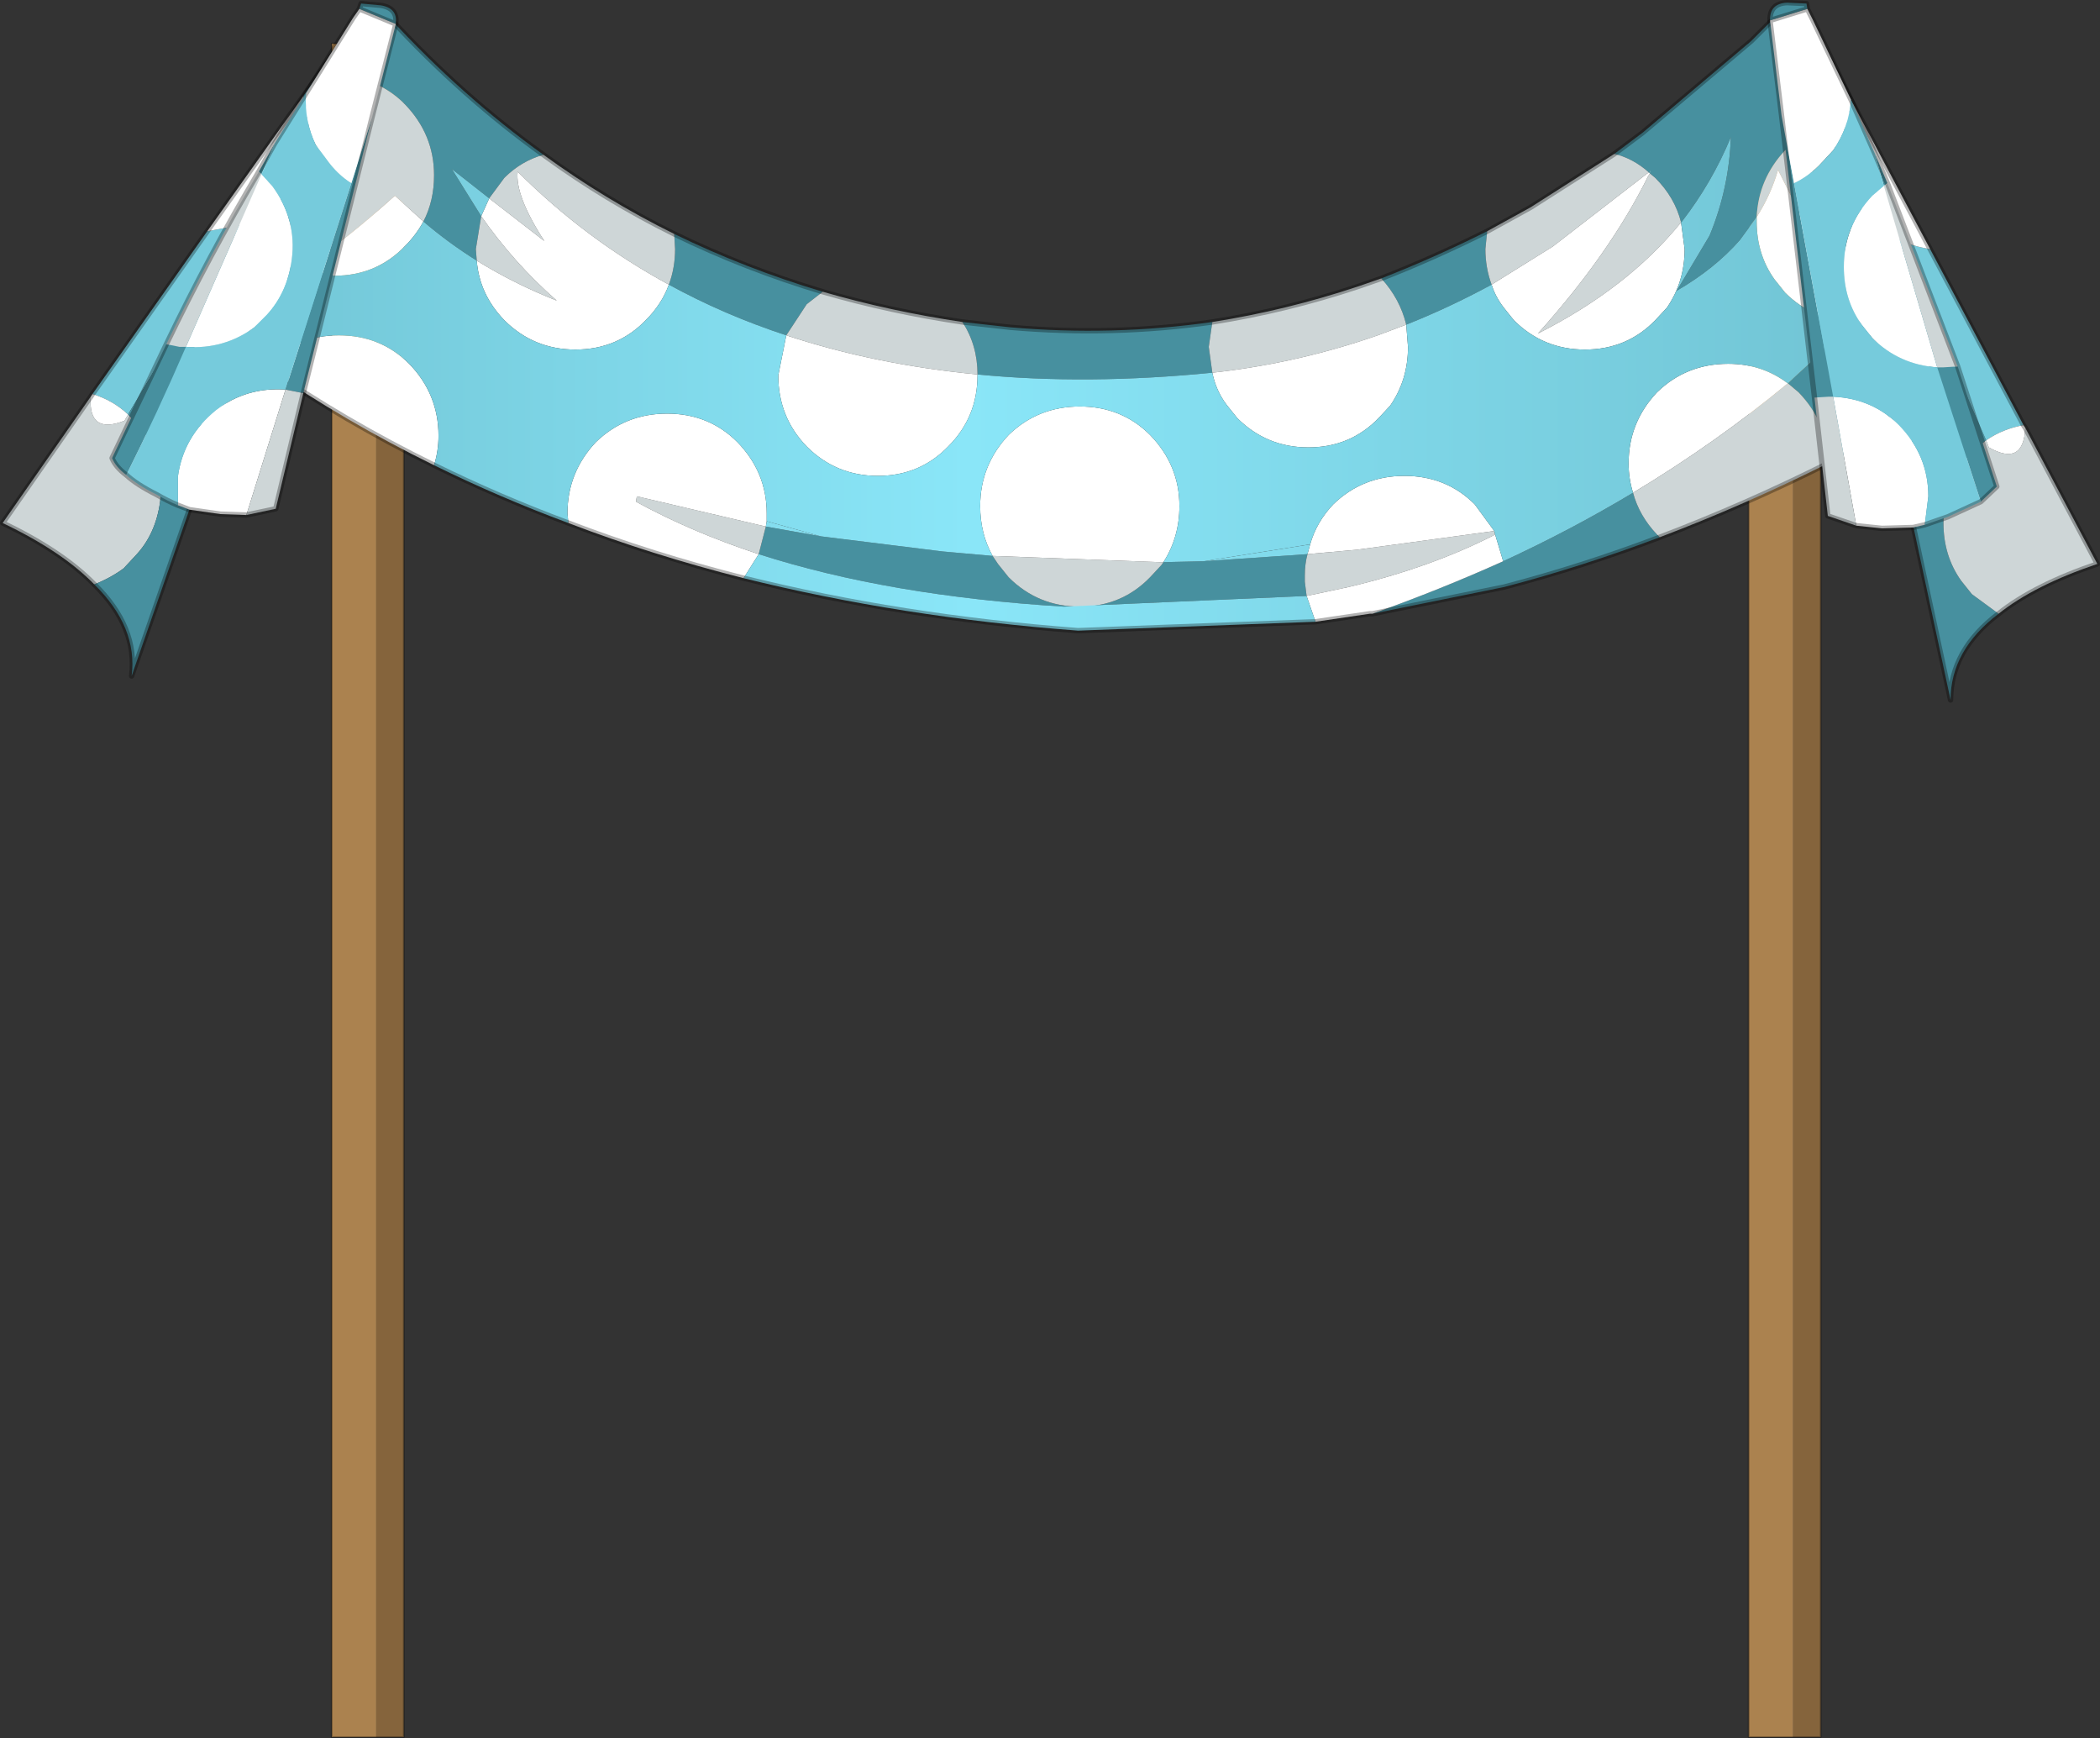 <?xml version="1.0" encoding="UTF-8" standalone="no"?>
<svg xmlns:ffdec="https://www.free-decompiler.com/flash" xmlns:xlink="http://www.w3.org/1999/xlink" ffdec:objectType="frame" height="97.7px" width="118.05px" xmlns="http://www.w3.org/2000/svg">
  <rect width="100%" height="100%" fill="#333333" stroke="none"/>
  <g transform="matrix(1.0, 0.0, 0.0, 1.0, 59.05, 97.65)">
    <use ffdec:characterId="954" height="97.7" transform="matrix(1.0, 0.0, 0.0, 1.0, -59.05, -97.65)" width="118.05" xlink:href="#decoration238-shape0"/>
  </g>
  <defs>
    <g id="decoration238-shape0" transform="matrix(1.0, 0.0, 0.0, 1.0, 59.05, 97.65)">
      <path d="M-37.9 0.0 L-40.4 0.0 -40.4 -95.2 -37.9 -95.2 -37.9 0.0" fill="#ab824f" fill-rule="evenodd" stroke="none"/>
      <path d="M-37.9 -95.2 L-36.35 -95.2 -36.35 0.0 -37.9 0.0 -37.9 -95.2" fill="#85643c" fill-rule="evenodd" stroke="none"/>
      <path d="M-37.9 -95.2 L-36.35 -95.2 -36.35 0.0 -37.9 0.0 -40.4 0.0 -40.4 -95.2 -37.9 -95.2 Z" fill="none" stroke="#000000" stroke-linecap="round" stroke-linejoin="round" stroke-opacity="0.302" stroke-width="0.1"/>
      <path d="M41.75 -95.2 L43.3 -95.2 43.3 0.0 41.75 0.0 41.75 -95.2" fill="#85643c" fill-rule="evenodd" stroke="none"/>
      <path d="M41.75 0.0 L39.25 0.0 39.25 -95.2 41.75 -95.2 41.75 0.0" fill="#ab824f" fill-rule="evenodd" stroke="none"/>
      <path d="M41.75 -95.2 L43.3 -95.2 43.3 0.0 41.75 0.0 39.25 0.0 39.25 -95.2 41.75 -95.2 Z" fill="none" stroke="#000000" stroke-linecap="round" stroke-linejoin="round" stroke-opacity="0.302" stroke-width="0.1"/>
      <path d="M31.7 -89.0 L33.3 -90.2 39.4 -95.35 40.65 -96.6 40.9 -95.05 Q41.4 -92.4 42.2 -89.9 L41.3 -89.2 Q39.8 -87.6 39.7 -85.45 L38.75 -84.15 Q37.35 -82.55 35.2 -81.3 L37.05 -84.4 Q38.15 -87.05 38.25 -89.95 37.2 -87.4 35.5 -85.2 L35.45 -85.15 Q35.1 -86.55 34.0 -87.65 L33.7 -87.9 33.75 -88.1 33.65 -87.95 Q32.75 -88.75 31.7 -89.0 M47.2 -79.85 Q48.85 -77.6 50.9 -75.6 47.3 -73.45 43.7 -71.6 43.7 -73.9 42.05 -75.6 L41.45 -76.1 45.2 -79.55 45.3 -79.55 47.2 -79.85 M34.25 -67.45 Q29.9 -65.8 25.5 -64.65 L18.1 -63.15 Q21.9 -64.5 25.45 -66.1 29.25 -67.85 32.75 -69.95 33.1 -68.65 34.1 -67.6 L34.25 -67.45 M-47.4 -79.4 L-44.55 -84.15 -44.25 -83.8 Q-43.3 -82.85 -42.1 -82.45 -44.7 -80.7 -47.4 -79.4 M-39.15 -93.3 L-37.15 -96.65 Q-33.1 -92.25 -28.5 -88.95 -29.75 -88.6 -30.7 -87.65 L-31.55 -86.5 -33.65 -88.15 -32.0 -85.5 -32.3 -83.65 -32.25 -83.0 Q-33.85 -84.0 -35.25 -85.2 -34.65 -86.35 -34.65 -87.8 -34.65 -90.1 -36.3 -91.8 -37.5 -93.0 -39.15 -93.3 M-21.15 -84.5 Q-17.15 -82.55 -12.8 -81.25 L-13.7 -80.55 -14.85 -78.8 Q-18.35 -79.95 -21.45 -81.65 -21.1 -82.6 -21.1 -83.65 L-21.15 -84.5 M-4.95 -79.55 L-2.25 -79.25 Q3.5 -78.75 9.1 -79.55 L8.9 -78.15 9.1 -76.7 Q2.05 -76.0 -4.1 -76.6 -4.1 -78.25 -4.95 -79.55 M18.6 -82.0 Q21.55 -83.15 24.55 -84.65 L24.45 -83.65 Q24.45 -82.6 24.8 -81.65 22.4 -80.35 20.0 -79.4 19.65 -80.85 18.6 -82.0 M14.45 -66.5 Q14.3 -65.95 14.3 -65.3 L14.3 -64.95 14.4 -64.15 0.75 -63.55 Q-9.1 -64.15 -16.4 -66.5 L-16.0 -68.05 -12.9 -67.5 -6.05 -66.65 -3.25 -66.4 -2.95 -65.95 -2.35 -65.2 Q-0.7 -63.55 1.65 -63.55 4.0 -63.55 5.6 -65.2 L6.25 -65.9 6.35 -66.05 8.6 -66.1 14.45 -66.5" fill="#47909f" fill-rule="evenodd" stroke="none"/>
      <path d="M31.7 -89.0 Q32.75 -88.75 33.65 -87.95 L33.55 -87.9 28.25 -83.8 24.8 -81.65 Q24.45 -82.6 24.45 -83.65 L24.55 -84.65 27.0 -86.0 31.7 -89.0 M33.7 -87.9 L34.0 -87.65 Q35.1 -86.55 35.45 -85.15 32.45 -81.45 27.4 -78.9 31.45 -83.4 33.6 -87.75 L33.7 -87.9 M39.7 -85.45 Q39.8 -87.6 41.3 -89.2 L42.2 -89.9 Q42.75 -88.15 43.45 -86.5 44.7 -83.5 46.5 -80.8 L47.2 -79.85 45.3 -79.55 45.2 -79.55 40.9 -88.1 Q40.5 -86.7 39.7 -85.45 M43.7 -71.6 Q39.0 -69.25 34.25 -67.45 L34.1 -67.6 Q33.1 -68.65 32.75 -69.95 37.4 -72.75 41.45 -76.1 L42.05 -75.6 Q43.7 -73.9 43.7 -71.6 M-44.55 -84.15 L-39.15 -93.3 Q-37.5 -93.0 -36.3 -91.8 -34.65 -90.1 -34.65 -87.8 -34.65 -86.35 -35.25 -85.2 L-36.85 -86.65 Q-39.45 -84.3 -42.1 -82.45 -43.3 -82.85 -44.25 -83.8 L-44.55 -84.15 M-28.5 -88.95 Q-25.0 -86.4 -21.15 -84.5 L-21.1 -83.65 Q-21.1 -82.6 -21.45 -81.65 -26.15 -84.2 -29.95 -88.0 -30.1 -86.65 -28.45 -84.1 L-31.55 -86.5 -30.7 -87.65 Q-29.75 -88.6 -28.5 -88.95 M-12.8 -81.25 Q-9.0 -80.15 -4.95 -79.55 -4.1 -78.25 -4.1 -76.6 -9.85 -77.15 -14.85 -78.8 L-13.7 -80.55 -12.8 -81.25 M9.1 -79.55 Q13.25 -80.2 17.3 -81.55 L18.6 -82.0 Q19.65 -80.85 20.0 -79.4 L18.4 -78.8 Q14.1 -77.3 9.55 -76.75 L9.1 -76.7 8.9 -78.15 9.1 -79.55 M24.95 -67.8 L25.0 -67.6 Q21.4 -65.75 16.75 -64.65 L14.4 -64.15 14.3 -64.95 14.3 -65.3 Q14.3 -65.95 14.45 -66.5 L17.25 -66.75 24.95 -67.8 M6.35 -66.05 L6.25 -65.9 5.6 -65.2 Q4.0 -63.55 1.65 -63.55 -0.7 -63.55 -2.35 -65.2 L-2.95 -65.95 -3.25 -66.4 6.15 -66.05 6.35 -66.05 M-16.0 -68.05 L-16.4 -66.5 Q-20.2 -67.75 -23.3 -69.45 L-23.25 -69.75 -16.0 -68.05 M-32.0 -85.5 Q-30.15 -82.85 -27.75 -80.75 -30.15 -81.7 -32.25 -83.0 L-32.3 -83.65 -32.0 -85.5" fill="#ced6d7" fill-rule="evenodd" stroke="none"/>
      <path d="M18.1 -63.15 L17.95 -63.15 14.9 -62.7 14.4 -64.15 16.75 -64.65 Q21.4 -65.75 25.0 -67.6 L25.45 -66.1 Q21.9 -64.5 18.1 -63.15 M-17.25 -65.15 Q-22.4 -66.45 -27.1 -68.25 L-27.15 -68.8 Q-27.15 -71.1 -25.55 -72.8 -23.9 -74.4 -21.55 -74.4 -19.2 -74.4 -17.6 -72.8 -15.95 -71.1 -15.95 -68.8 L-15.95 -68.35 -16.0 -68.05 -23.25 -69.75 -23.3 -69.45 Q-20.2 -67.75 -16.4 -66.5 L-17.25 -65.15 M-34.65 -71.5 Q-39.65 -73.95 -44.15 -77.05 L-44.0 -77.2 Q-42.35 -78.8 -40.0 -78.8 -37.65 -78.8 -36.05 -77.2 -34.4 -75.5 -34.4 -73.15 -34.4 -72.3 -34.65 -71.5 M45.2 -79.55 Q42.9 -79.6 41.3 -81.2 L40.7 -81.95 Q39.7 -83.35 39.7 -85.2 L39.7 -85.45 Q40.5 -86.7 40.9 -88.1 L45.2 -79.55 M24.8 -81.65 L28.25 -83.8 33.55 -87.9 33.65 -87.95 33.7 -87.9 33.6 -87.75 Q31.45 -83.4 27.4 -78.9 32.45 -81.45 35.45 -85.15 L35.65 -83.65 Q35.65 -81.8 34.65 -80.35 L34.0 -79.65 Q32.4 -78.0 30.05 -78.0 27.7 -78.0 26.05 -79.65 L25.45 -80.4 Q25.0 -81.0 24.8 -81.65 M32.75 -69.95 Q32.5 -70.75 32.5 -71.6 32.5 -73.9 34.1 -75.6 35.75 -77.2 38.1 -77.2 40.0 -77.2 41.45 -76.1 37.4 -72.75 32.75 -69.95 M9.1 -76.7 L9.55 -76.75 Q14.1 -77.3 18.4 -78.8 L20.0 -79.4 20.1 -78.15 Q20.1 -76.3 19.1 -74.85 L18.45 -74.15 Q16.85 -72.5 14.5 -72.5 12.15 -72.5 10.5 -74.15 L9.9 -74.9 Q9.3 -75.7 9.1 -76.7 M14.6 -67.05 Q14.95 -68.3 15.9 -69.3 17.55 -70.9 19.9 -70.9 22.25 -70.9 23.85 -69.3 L24.95 -67.8 17.25 -66.75 14.45 -66.5 14.6 -67.05 M-3.25 -66.4 Q-3.95 -67.65 -3.95 -69.2 -3.95 -71.5 -2.35 -73.2 -0.7 -74.8 1.65 -74.8 4.0 -74.8 5.6 -73.2 7.25 -71.5 7.25 -69.2 7.25 -67.45 6.35 -66.05 L6.15 -66.05 -3.25 -66.4 M-4.1 -76.6 L-4.1 -76.55 Q-4.1 -74.2 -5.75 -72.55 -7.35 -70.9 -9.7 -70.9 -12.05 -70.9 -13.7 -72.55 -15.3 -74.2 -15.3 -76.55 L-14.85 -78.8 Q-9.85 -77.15 -4.1 -76.6 M-21.45 -81.65 Q-21.85 -80.55 -22.75 -79.65 -24.35 -78.0 -26.7 -78.0 -29.05 -78.0 -30.7 -79.65 -32.1 -81.1 -32.25 -83.0 -30.15 -81.7 -27.75 -80.75 -30.15 -82.85 -32.0 -85.5 L-31.55 -86.5 -28.45 -84.1 Q-30.1 -86.65 -29.95 -88.0 -26.15 -84.2 -21.45 -81.65 M-35.25 -85.2 Q-35.65 -84.45 -36.3 -83.8 -37.9 -82.15 -40.25 -82.15 L-42.1 -82.45 Q-39.45 -84.3 -36.85 -86.65 L-35.25 -85.2" fill="#ffffff" fill-rule="evenodd" stroke="none"/>
      <path d="M33.65 -87.95 L33.75 -88.1 33.7 -87.9 33.65 -87.95 M35.45 -85.15 L35.5 -85.2 Q37.2 -87.4 38.25 -89.95 38.15 -87.05 37.05 -84.4 L35.2 -81.3 Q37.35 -82.55 38.75 -84.15 L39.7 -85.45 39.7 -85.2 Q39.7 -83.35 40.7 -81.95 L41.3 -81.2 Q42.9 -79.6 45.2 -79.55 L41.45 -76.1 Q40.0 -77.2 38.1 -77.2 35.75 -77.2 34.1 -75.6 32.5 -73.9 32.5 -71.6 32.5 -70.75 32.75 -69.95 29.25 -67.85 25.45 -66.1 L25.0 -67.6 24.95 -67.8 23.85 -69.3 Q22.25 -70.9 19.9 -70.9 17.55 -70.9 15.9 -69.3 14.95 -68.3 14.6 -67.05 L8.6 -66.1 6.35 -66.05 Q7.25 -67.45 7.25 -69.2 7.25 -71.5 5.6 -73.2 4.0 -74.8 1.65 -74.8 -0.7 -74.8 -2.35 -73.2 -3.95 -71.5 -3.95 -69.2 -3.95 -67.65 -3.25 -66.4 L-6.05 -66.65 -12.9 -67.5 -15.95 -68.35 -15.95 -68.8 Q-15.95 -71.1 -17.6 -72.8 -19.2 -74.4 -21.55 -74.4 -23.9 -74.4 -25.55 -72.8 -27.15 -71.1 -27.15 -68.8 L-27.1 -68.25 Q-31.0 -69.7 -34.65 -71.5 -34.4 -72.3 -34.4 -73.15 -34.4 -75.5 -36.05 -77.2 -37.65 -78.8 -40.0 -78.8 -42.35 -78.8 -44.0 -77.2 L-44.15 -77.05 -47.4 -79.4 Q-44.7 -80.7 -42.1 -82.45 L-40.25 -82.15 Q-37.9 -82.15 -36.3 -83.8 -35.65 -84.45 -35.25 -85.2 -33.85 -84.0 -32.25 -83.0 -32.1 -81.1 -30.7 -79.65 -29.05 -78.0 -26.7 -78.0 -24.35 -78.0 -22.75 -79.65 -21.85 -80.55 -21.45 -81.65 -18.35 -79.95 -14.85 -78.8 L-15.3 -76.55 Q-15.3 -74.2 -13.7 -72.55 -12.05 -70.9 -9.7 -70.9 -7.35 -70.9 -5.75 -72.55 -4.1 -74.2 -4.1 -76.55 L-4.1 -76.6 Q2.05 -76.0 9.1 -76.7 9.3 -75.7 9.9 -74.9 L10.5 -74.15 Q12.15 -72.5 14.5 -72.5 16.85 -72.5 18.45 -74.15 L19.1 -74.85 Q20.1 -76.3 20.1 -78.15 L20.0 -79.4 Q22.4 -80.35 24.8 -81.65 25.0 -81.0 25.45 -80.4 L26.05 -79.65 Q27.7 -78.0 30.05 -78.0 32.4 -78.0 34.0 -79.65 L34.65 -80.35 Q35.65 -81.8 35.65 -83.65 L35.45 -85.15" fill="url(#decoration238-gradient0)" fill-rule="evenodd" stroke="none"/>
      <path d="M14.9 -62.7 L1.55 -62.2 Q-8.4 -62.95 -17.25 -65.15 L-16.4 -66.5 Q-9.1 -64.15 0.75 -63.55 L14.4 -64.15 14.9 -62.7 M14.6 -67.05 L14.45 -66.5 8.6 -66.1 14.6 -67.05 M-12.9 -67.5 L-16.0 -68.05 -15.95 -68.35 -12.9 -67.5 M-31.55 -86.5 L-32.0 -85.5 -33.65 -88.15 -31.55 -86.5" fill="url(#decoration238-gradient1)" fill-rule="evenodd" stroke="none"/>
      <path d="M42.2 -89.9 Q41.4 -92.4 40.9 -95.05 L40.65 -96.6 39.4 -95.35 33.3 -90.2 31.7 -89.0 27.0 -86.0 24.55 -84.65 Q21.55 -83.15 18.6 -82.0 L17.3 -81.55 Q13.25 -80.2 9.1 -79.55 3.5 -78.75 -2.25 -79.25 L-4.95 -79.55 Q-9.0 -80.15 -12.8 -81.25 -17.15 -82.55 -21.15 -84.5 -25.0 -86.4 -28.5 -88.95 -33.1 -92.25 -37.15 -96.65 L-39.15 -93.3 -44.55 -84.15 -47.4 -79.4 -44.15 -77.05 Q-39.65 -73.95 -34.65 -71.5 -31.0 -69.7 -27.1 -68.25 -22.4 -66.45 -17.25 -65.15 -8.4 -62.95 1.55 -62.2 L14.9 -62.7 17.95 -63.15 18.1 -63.15 25.5 -64.65 Q29.9 -65.8 34.25 -67.45 39.0 -69.25 43.7 -71.6 47.3 -73.45 50.9 -75.6 48.85 -77.6 47.2 -79.85 L46.5 -80.8 Q44.7 -83.5 43.45 -86.5 42.75 -88.15 42.2 -89.9 Z" fill="none" stroke="#000000" stroke-linecap="round" stroke-linejoin="round" stroke-opacity="0.302" stroke-width="0.3"/>
      <path d="M42.65 -95.55 L44.7 -90.85 44.5 -89.3 Q44.5 -87.45 45.5 -86.05 L46.1 -85.3 47.65 -84.2 52.6 -72.9 51.8 -72.25 Q50.2 -70.55 50.2 -68.25 50.2 -66.4 51.2 -65.0 L51.8 -64.25 53.3 -63.15 Q50.6 -61.1 50.6 -58.3 L47.65 -72.05 47.8 -72.2 48.45 -72.9 Q49.45 -74.35 49.45 -76.2 49.45 -78.5 47.8 -80.2 46.85 -81.15 45.65 -81.55 L42.65 -95.55" fill="#47909f" fill-rule="evenodd" stroke="none"/>
      <path d="M44.7 -90.85 L47.65 -84.2 46.1 -85.3 45.5 -86.05 Q44.5 -87.45 44.5 -89.3 L44.7 -90.85 M45.65 -81.55 Q46.85 -81.15 47.8 -80.2 49.45 -78.5 49.45 -76.2 49.45 -74.35 48.45 -72.9 L47.8 -72.2 47.65 -72.05 45.65 -81.55 M53.3 -63.15 L51.8 -64.25 51.2 -65.0 Q50.2 -66.4 50.2 -68.25 50.2 -70.55 51.8 -72.25 L52.6 -72.9 52.75 -72.5 Q54.7 -71.4 54.8 -73.6 L58.85 -65.95 Q55.3 -64.75 53.3 -63.15" fill="#ced6d7" fill-rule="evenodd" stroke="none"/>
      <path d="M45.1 -91.85 L44.7 -90.85 42.65 -95.55 42.3 -97.15 45.1 -91.85 M47.65 -84.2 Q48.45 -83.8 49.45 -83.65 L54.7 -73.75 Q53.55 -73.55 52.6 -72.9 L47.65 -84.2" fill="#76cbdc" fill-rule="evenodd" stroke="none"/>
      <path d="M44.7 -90.85 L45.1 -91.85 49.45 -83.65 Q48.45 -83.8 47.65 -84.2 L44.7 -90.85 M54.7 -73.75 L54.8 -73.6 Q54.7 -71.4 52.75 -72.5 L52.6 -72.9 Q53.55 -73.55 54.7 -73.75" fill="#ffffff" fill-rule="evenodd" stroke="none"/>
      <path d="M45.1 -91.85 L42.3 -97.15 42.65 -95.55 45.65 -81.55 47.65 -72.05 50.6 -58.3 Q50.6 -61.1 53.3 -63.15 55.3 -64.75 58.85 -65.95 L54.8 -73.6 54.7 -73.75 49.45 -83.65 45.1 -91.85 Z" fill="none" stroke="#000000" stroke-linecap="round" stroke-linejoin="round" stroke-opacity="0.302" stroke-width="0.3"/>
      <path d="M40.45 -96.5 L40.45 -96.55 Q40.45 -97.45 41.4 -97.5 L42.5 -97.45 42.55 -97.15 40.45 -96.5 M46.35 -89.0 L47.05 -87.35 46.85 -87.2 46.35 -89.0 M51.0 -77.05 L53.2 -70.3 52.3 -69.45 49.85 -77.0 50.2 -77.0 51.0 -77.05 M42.95 -75.3 L41.1 -91.15 41.8 -87.35 44.0 -75.35 43.75 -75.35 42.95 -75.3" fill="#47909f" fill-rule="evenodd" stroke="none"/>
      <path d="M42.55 -97.15 L42.85 -96.55 45.0 -92.05 Q44.9 -90.5 44.0 -89.2 L43.35 -88.5 Q42.65 -87.75 41.8 -87.35 L41.1 -91.15 40.45 -96.5 42.55 -97.15 M49.15 -68.15 L48.5 -68.0 46.75 -67.95 45.3 -68.1 44.0 -75.35 Q46.2 -75.25 47.7 -73.75 49.35 -72.05 49.35 -69.75 L49.15 -68.15 M49.85 -77.0 Q47.7 -77.15 46.2 -78.65 L45.6 -79.4 Q44.6 -80.8 44.6 -82.65 44.6 -84.95 46.2 -86.65 L46.85 -87.2 49.85 -77.0" fill="#ffffff" fill-rule="evenodd" stroke="none"/>
      <path d="M45.0 -92.05 L46.35 -89.0 46.85 -87.2 46.2 -86.65 Q44.6 -84.95 44.6 -82.65 44.6 -80.8 45.6 -79.4 L46.2 -78.65 Q47.7 -77.15 49.85 -77.0 L52.3 -69.45 50.45 -68.6 49.15 -68.15 49.35 -69.75 Q49.35 -72.05 47.7 -73.75 46.2 -75.25 44.0 -75.35 L41.8 -87.35 Q42.65 -87.75 43.35 -88.5 L44.0 -89.2 Q44.9 -90.5 45.0 -92.05" fill="#76cbdc" fill-rule="evenodd" stroke="none"/>
      <path d="M47.05 -87.35 L51.0 -77.05 50.2 -77.0 49.85 -77.0 46.85 -87.2 47.05 -87.35 M45.3 -68.1 L43.7 -68.65 42.95 -75.3 43.75 -75.35 44.0 -75.35 45.3 -68.1" fill="#ced6d7" fill-rule="evenodd" stroke="none"/>
      <path d="M40.45 -96.5 L40.45 -96.55 Q40.45 -97.45 41.4 -97.5 L42.5 -97.45 42.55 -97.15 42.85 -96.55 45.0 -92.05 46.35 -89.0 47.05 -87.35 51.0 -77.05 53.2 -70.3 52.3 -69.45 50.45 -68.6 49.15 -68.15 48.5 -68.0 46.75 -67.95 45.3 -68.1 43.7 -68.65 42.95 -75.3 41.1 -91.15 40.45 -96.5 42.55 -97.15" fill="none" stroke="#000000" stroke-linecap="round" stroke-linejoin="round" stroke-opacity="0.302" stroke-width="0.3"/>
      <path d="M-42.0 -92.25 L-38.6 -97.1 -39.15 -95.6 -41.7 -91.2 -42.0 -92.25 M-53.85 -75.5 L-47.4 -84.65 -45.5 -85.0 -51.85 -74.35 Q-52.7 -75.15 -53.85 -75.5" fill="#76cbdc" fill-rule="evenodd" stroke="none"/>
      <path d="M-43.85 -82.1 L-47.05 -72.9 -47.15 -73.05 -47.75 -73.85 Q-48.55 -75.4 -48.3 -77.25 -48.05 -79.5 -46.15 -81.0 -45.1 -81.85 -43.85 -82.1 M-53.75 -64.8 Q-55.55 -66.65 -58.9 -68.25 L-53.95 -75.35 Q-54.1 -73.2 -52.05 -74.0 L-51.85 -74.35 -51.1 -73.6 Q-49.8 -71.75 -50.05 -69.45 -50.3 -67.6 -51.45 -66.4 L-52.1 -65.7 Q-52.85 -65.15 -53.75 -64.8 M-41.7 -91.2 L-41.7 -89.65 Q-41.95 -87.8 -43.15 -86.55 L-43.8 -85.85 Q-44.6 -85.25 -45.5 -85.0 L-41.7 -91.2" fill="#ced6d7" fill-rule="evenodd" stroke="none"/>
      <path d="M-39.15 -95.6 L-43.85 -82.1 Q-45.1 -81.85 -46.15 -81.0 -48.05 -79.5 -48.3 -77.25 -48.55 -75.4 -47.75 -73.85 L-47.15 -73.05 -47.05 -72.9 -51.65 -59.65 Q-51.3 -62.4 -53.75 -64.8 -52.85 -65.15 -52.1 -65.7 L-51.45 -66.4 Q-50.3 -67.6 -50.05 -69.45 -49.8 -71.75 -51.1 -73.6 L-51.85 -74.35 -45.5 -85.0 Q-44.6 -85.25 -43.8 -85.85 L-43.15 -86.55 Q-41.95 -87.8 -41.7 -89.65 L-41.7 -91.2 -39.15 -95.6" fill="#47909f" fill-rule="evenodd" stroke="none"/>
      <path d="M-53.95 -75.35 L-53.85 -75.5 Q-52.7 -75.15 -51.85 -74.35 L-52.05 -74.0 Q-54.1 -73.2 -53.95 -75.35 M-47.4 -84.65 L-42.0 -92.25 -41.7 -91.2 -45.5 -85.0 -47.4 -84.65" fill="#ffffff" fill-rule="evenodd" stroke="none"/>
      <path d="M-42.0 -92.25 L-38.6 -97.1 -39.15 -95.6 -43.85 -82.1 -47.05 -72.9 -51.65 -59.65 Q-51.3 -62.4 -53.75 -64.8 -55.55 -66.65 -58.9 -68.25 L-53.95 -75.35 -53.85 -75.5 -47.4 -84.65 -42.0 -92.25 Z" fill="none" stroke="#000000" stroke-linecap="round" stroke-linejoin="round" stroke-opacity="0.302" stroke-width="0.3"/>
      <path d="M-36.8 -96.3 L-38.85 -97.15 -38.75 -97.45 -37.65 -97.35 Q-36.7 -97.2 -36.8 -96.35 L-36.8 -96.3 M-39.3 -87.35 L-38.15 -91.0 -42.0 -75.55 -42.75 -75.7 -43.0 -75.75 -39.3 -87.35 M-51.95 -70.95 Q-52.55 -71.4 -52.75 -71.9 L-49.7 -78.3 -48.95 -78.15 -48.6 -78.15 Q-50.2 -74.45 -51.95 -70.95 M-44.5 -88.0 L-43.6 -89.6 -44.35 -87.85 -44.5 -88.0" fill="#47909f" fill-rule="evenodd" stroke="none"/>
      <path d="M-36.8 -96.3 L-38.15 -91.0 -39.3 -87.35 Q-40.1 -87.85 -40.7 -88.7 L-41.3 -89.5 Q-41.95 -90.85 -41.85 -92.4 L-39.2 -96.65 -38.85 -97.15 -36.8 -96.3 M-45.2 -68.7 L-46.65 -68.75 -48.4 -69.0 -49.05 -69.25 -49.05 -70.85 Q-48.75 -73.1 -46.9 -74.6 -45.2 -75.9 -43.0 -75.75 L-45.2 -68.7 M-44.35 -87.85 L-43.75 -87.2 Q-42.35 -85.3 -42.65 -83.05 -42.9 -81.2 -44.05 -79.95 L-44.75 -79.25 Q-46.45 -78.0 -48.6 -78.15 L-44.35 -87.85" fill="#ffffff" fill-rule="evenodd" stroke="none"/>
      <path d="M-41.85 -92.4 Q-41.95 -90.85 -41.3 -89.5 L-40.7 -88.7 Q-40.1 -87.85 -39.3 -87.35 L-43.0 -75.75 Q-45.2 -75.9 -46.9 -74.6 -48.75 -73.1 -49.05 -70.85 L-49.05 -69.25 Q-49.65 -69.5 -50.25 -69.85 -51.35 -70.4 -51.95 -70.95 -50.2 -74.45 -48.6 -78.15 -46.45 -78.0 -44.75 -79.25 L-44.05 -79.95 Q-42.9 -81.2 -42.65 -83.05 -42.35 -85.3 -43.75 -87.2 L-44.35 -87.85 -43.6 -89.6 -41.85 -92.4" fill="#76cbdc" fill-rule="evenodd" stroke="none"/>
      <path d="M-42.0 -75.55 L-43.55 -69.05 -45.2 -68.7 -43.0 -75.75 -42.75 -75.7 -42.0 -75.55 M-49.7 -78.3 Q-47.3 -83.3 -44.5 -88.0 L-44.35 -87.85 -48.6 -78.15 -48.95 -78.15 -49.7 -78.3" fill="#ced6d7" fill-rule="evenodd" stroke="none"/>
      <path d="M-38.15 -91.0 L-36.8 -96.3 -38.85 -97.15 -39.2 -96.65 -41.85 -92.4 -43.6 -89.6 -44.5 -88.0 Q-47.3 -83.3 -49.7 -78.3 L-52.75 -71.9 Q-52.55 -71.4 -51.95 -70.95 -51.35 -70.4 -50.25 -69.85 -49.65 -69.5 -49.05 -69.25 L-48.4 -69.0 -46.65 -68.75 -45.2 -68.7 -43.55 -69.05 -42.0 -75.55 -38.15 -91.0 M-36.8 -96.3 L-36.8 -96.35 Q-36.7 -97.2 -37.65 -97.35 L-38.75 -97.45 -38.85 -97.15" fill="none" stroke="#000000" stroke-linecap="round" stroke-linejoin="round" stroke-opacity="0.302" stroke-width="0.3"/>
    </g>
    <linearGradient gradientTransform="matrix(0.057, 0.0, 0.0, 0.017, -1.2, -76.1)" gradientUnits="userSpaceOnUse" id="decoration238-gradient0" spreadMethod="pad" x1="-819.2" x2="819.2">
      <stop offset="0.0" stop-color="#71c4d4"/>
      <stop offset="0.004" stop-color="#71c4d4"/>
      <stop offset="0.463" stop-color="#8ae6f8"/>
      <stop offset="1.0" stop-color="#71c4d4"/>
      <stop offset="1.0" stop-color="#71c4d4"/>
    </linearGradient>
    <linearGradient gradientTransform="matrix(0.057, 0.0, 0.0, 0.017, -1.2, -76.1)" gradientUnits="userSpaceOnUse" id="decoration238-gradient1" spreadMethod="pad" x1="-819.2" x2="819.2">
      <stop offset="0.004" stop-color="#71c4d4"/>
      <stop offset="0.463" stop-color="#8ae6f8"/>
      <stop offset="1.0" stop-color="#71c4d4"/>
      <stop offset="1.0" stop-color="#71c4d4"/>
    </linearGradient>
  </defs>
</svg>
